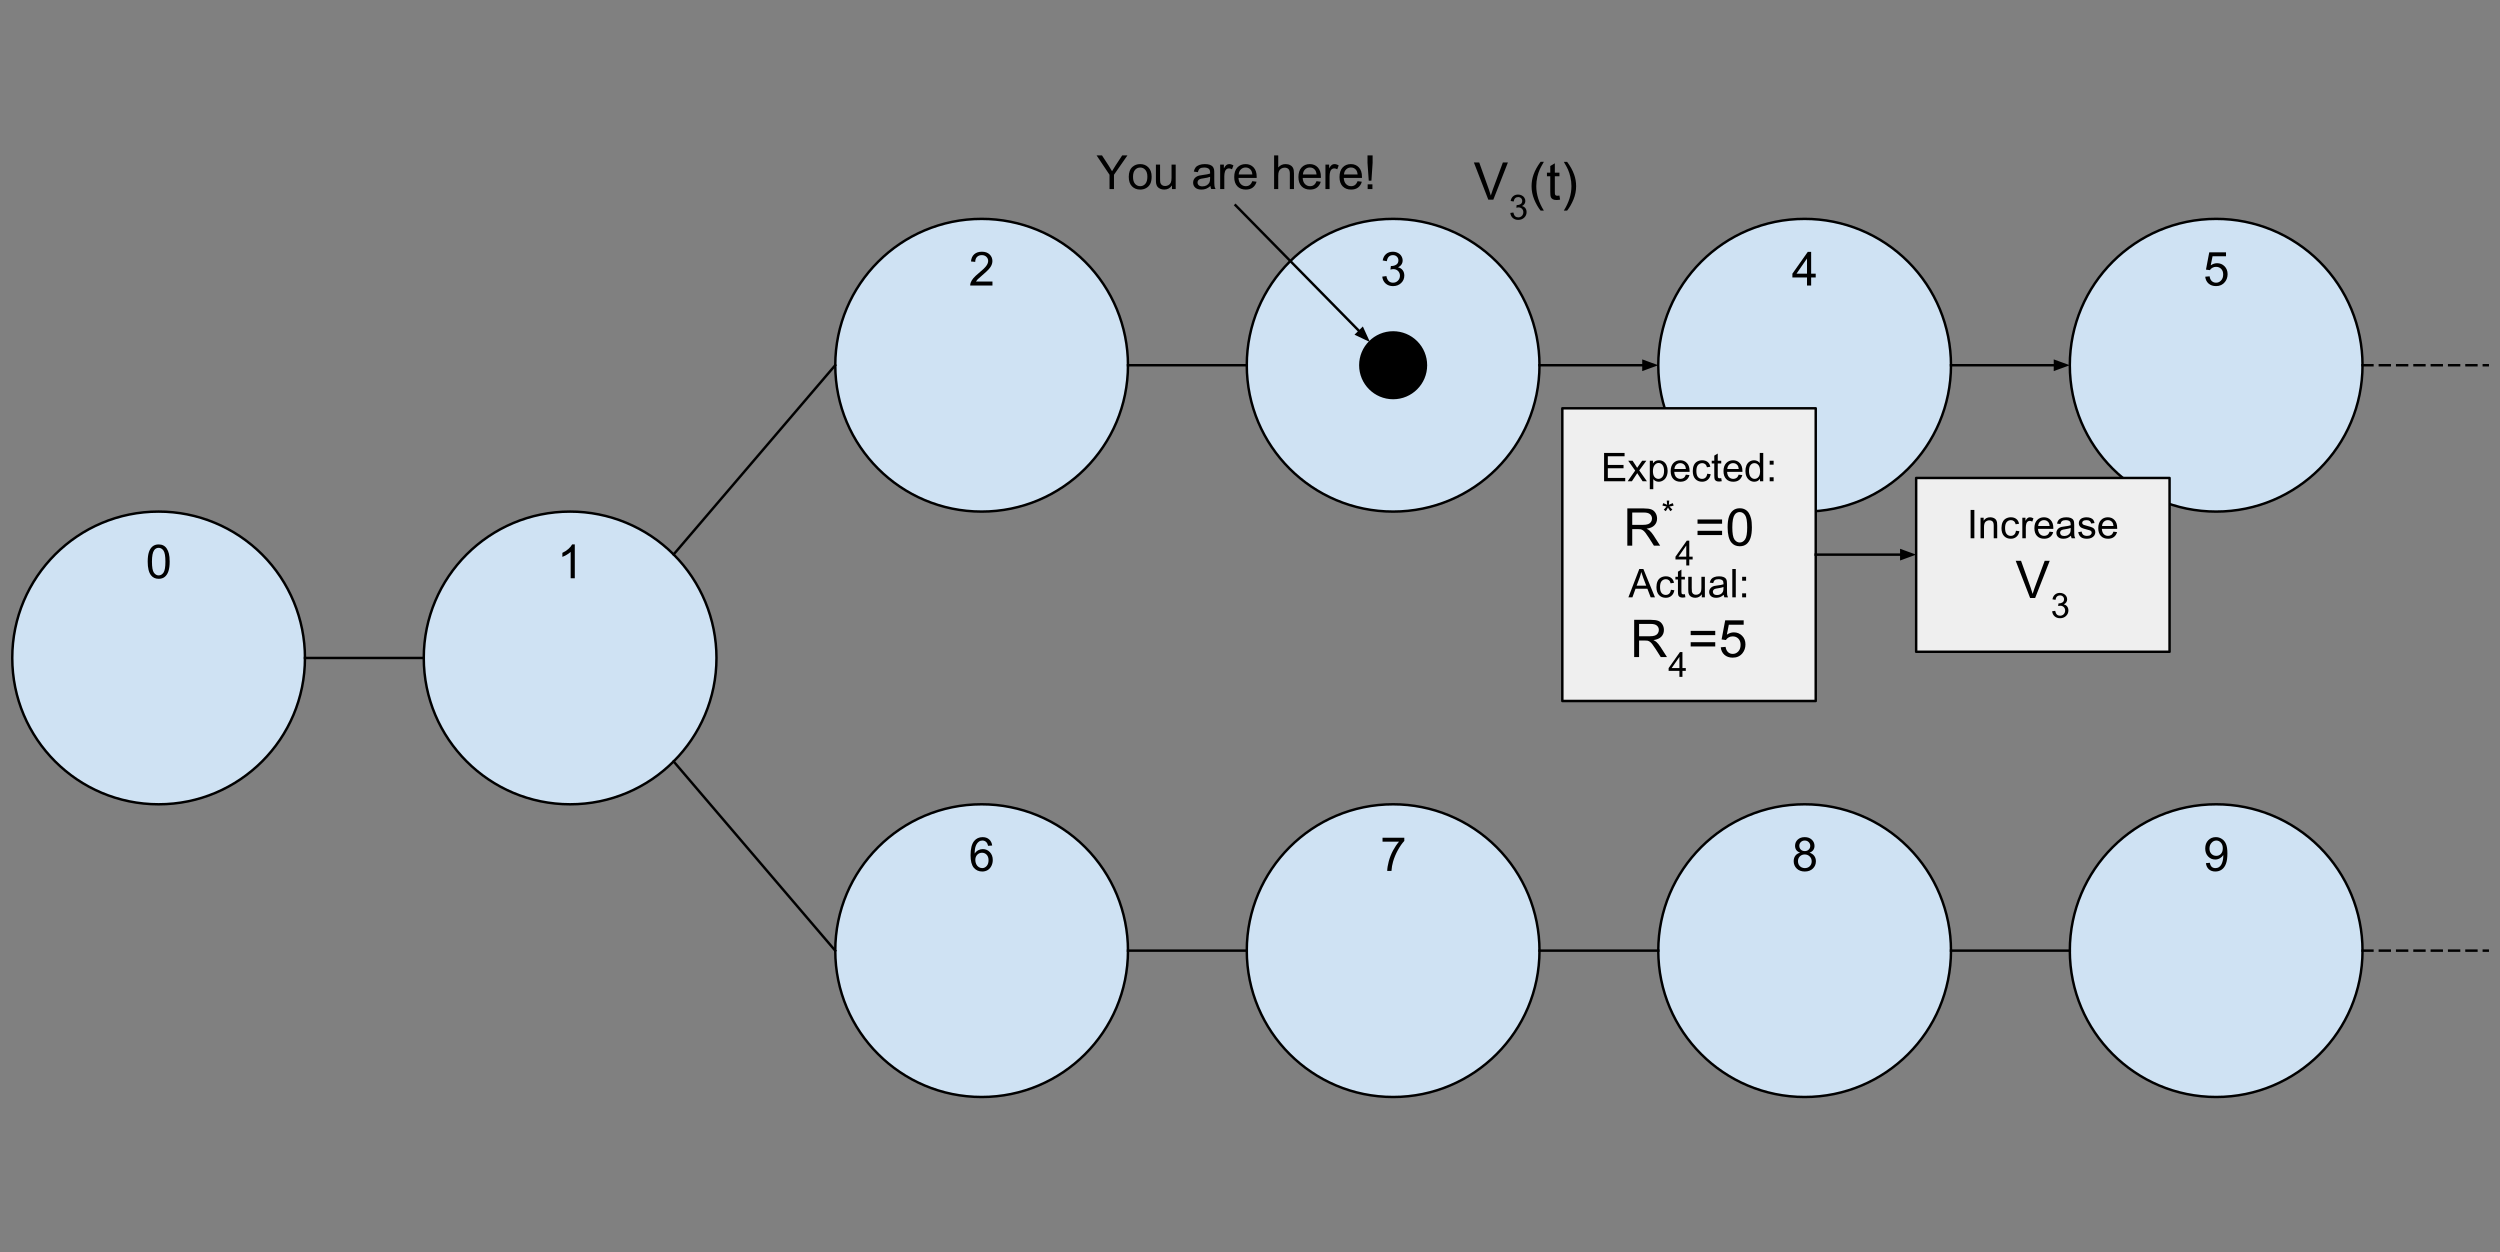 <?xml version="1.0" standalone="yes"?>

<svg version="1.1" viewBox="0.0 0.0 1009.861 505.811" fill="none" stroke="none" stroke-linecap="square" stroke-miterlimit="10" xmlns="http://www.w3.org/2000/svg" xmlns:xlink="http://www.w3.org/1999/xlink"><rect x="0.0" y="0.0" width="1009.861" height="505.811" fill="#808080" stroke="none"/><clipPath id="p.0"><path d="m0 0l1009.861 0l0 505.811l-1009.861 0l0 -505.811z" clip-rule="nonzero"></path></clipPath><g clip-path="url(#p.0)"><path fill="#000000" fill-opacity="0.0" d="m0 0l1009.861 0l0 505.811l-1009.861 0z" fill-rule="evenodd"></path><path fill="#cfe2f3" d="m4.951 265.772l0 0c0 -32.65 26.468 -59.118 59.118 -59.118l0 0c15.679 0 30.716 6.228 41.803 17.315c11.087 11.087 17.315 26.124 17.315 41.803l0 0c0 32.65 -26.468 59.118 -59.118 59.118l0 0c-32.65 0 -59.118 -26.468 -59.118 -59.118z" fill-rule="evenodd"></path><path stroke="#000000" stroke-width="1.0" stroke-linejoin="round" stroke-linecap="butt" d="m4.951 265.772l0 0c0 -32.65 26.468 -59.118 59.118 -59.118l0 0c15.679 0 30.716 6.228 41.803 17.315c11.087 11.087 17.315 26.124 17.315 41.803l0 0c0 32.65 -26.468 59.118 -59.118 59.118l0 0c-32.65 0 -59.118 -26.468 -59.118 -59.118z" fill-rule="evenodd"></path><path fill="#cfe2f3" d="m171.177 265.772l0 0c0 -32.65 26.468 -59.118 59.118 -59.118l0 0c15.679 0 30.716 6.228 41.803 17.315c11.087 11.087 17.315 26.124 17.315 41.803l0 0c0 32.65 -26.468 59.118 -59.118 59.118l0 0c-32.65 0 -59.118 -26.468 -59.118 -59.118z" fill-rule="evenodd"></path><path stroke="#000000" stroke-width="1.0" stroke-linejoin="round" stroke-linecap="butt" d="m171.177 265.772l0 0c0 -32.65 26.468 -59.118 59.118 -59.118l0 0c15.679 0 30.716 6.228 41.803 17.315c11.087 11.087 17.315 26.124 17.315 41.803l0 0c0 32.65 -26.468 59.118 -59.118 59.118l0 0c-32.65 0 -59.118 -26.468 -59.118 -59.118z" fill-rule="evenodd"></path><path fill="#cfe2f3" d="m337.403 147.535l0 0c0 -32.65 26.468 -59.118 59.118 -59.118l0 0c15.679 0 30.716 6.229 41.803 17.315c11.087 11.087 17.315 26.124 17.315 41.803l0 0c0 32.65 -26.468 59.118 -59.118 59.118l0 0c-32.65 0 -59.118 -26.468 -59.118 -59.118z" fill-rule="evenodd"></path><path stroke="#000000" stroke-width="1.0" stroke-linejoin="round" stroke-linecap="butt" d="m337.403 147.535l0 0c0 -32.65 26.468 -59.118 59.118 -59.118l0 0c15.679 0 30.716 6.229 41.803 17.315c11.087 11.087 17.315 26.124 17.315 41.803l0 0c0 32.65 -26.468 59.118 -59.118 59.118l0 0c-32.65 0 -59.118 -26.468 -59.118 -59.118z" fill-rule="evenodd"></path><path fill="#cfe2f3" d="m337.403 384.008l0 0c0 -32.65 26.468 -59.118 59.118 -59.118l0 0c15.679 0 30.716 6.228 41.803 17.315c11.087 11.087 17.315 26.124 17.315 41.803l0 0c0 32.65 -26.468 59.118 -59.118 59.118l0 0c-32.65 0 -59.118 -26.468 -59.118 -59.118z" fill-rule="evenodd"></path><path stroke="#000000" stroke-width="1.0" stroke-linejoin="round" stroke-linecap="butt" d="m337.403 384.008l0 0c0 -32.65 26.468 -59.118 59.118 -59.118l0 0c15.679 0 30.716 6.228 41.803 17.315c11.087 11.087 17.315 26.124 17.315 41.803l0 0c0 32.65 -26.468 59.118 -59.118 59.118l0 0c-32.65 0 -59.118 -26.468 -59.118 -59.118z" fill-rule="evenodd"></path><path fill="#cfe2f3" d="m503.629 147.535l0 0c0 -32.65 26.468 -59.118 59.118 -59.118l0 0c15.679 0 30.716 6.229 41.803 17.315c11.087 11.087 17.315 26.124 17.315 41.803l0 0c0 32.65 -26.468 59.118 -59.118 59.118l0 0c-32.65 0 -59.118 -26.468 -59.118 -59.118z" fill-rule="evenodd"></path><path stroke="#000000" stroke-width="1.0" stroke-linejoin="round" stroke-linecap="butt" d="m503.629 147.535l0 0c0 -32.65 26.468 -59.118 59.118 -59.118l0 0c15.679 0 30.716 6.229 41.803 17.315c11.087 11.087 17.315 26.124 17.315 41.803l0 0c0 32.65 -26.468 59.118 -59.118 59.118l0 0c-32.65 0 -59.118 -26.468 -59.118 -59.118z" fill-rule="evenodd"></path><path fill="#cfe2f3" d="m503.629 384.008l0 0c0 -32.65 26.468 -59.118 59.118 -59.118l0 0c15.679 0 30.716 6.228 41.803 17.315c11.087 11.087 17.315 26.124 17.315 41.803l0 0c0 32.65 -26.468 59.118 -59.118 59.118l0 0c-32.65 0 -59.118 -26.468 -59.118 -59.118z" fill-rule="evenodd"></path><path stroke="#000000" stroke-width="1.0" stroke-linejoin="round" stroke-linecap="butt" d="m503.629 384.008l0 0c0 -32.65 26.468 -59.118 59.118 -59.118l0 0c15.679 0 30.716 6.228 41.803 17.315c11.087 11.087 17.315 26.124 17.315 41.803l0 0c0 32.65 -26.468 59.118 -59.118 59.118l0 0c-32.65 0 -59.118 -26.468 -59.118 -59.118z" fill-rule="evenodd"></path><path fill="#cfe2f3" d="m669.854 147.535l0 0c0 -32.65 26.468 -59.118 59.118 -59.118l0 0c15.679 0 30.716 6.229 41.803 17.315c11.087 11.087 17.315 26.124 17.315 41.803l0 0c0 32.65 -26.468 59.118 -59.118 59.118l0 0c-32.65 0 -59.118 -26.468 -59.118 -59.118z" fill-rule="evenodd"></path><path stroke="#000000" stroke-width="1.0" stroke-linejoin="round" stroke-linecap="butt" d="m669.854 147.535l0 0c0 -32.65 26.468 -59.118 59.118 -59.118l0 0c15.679 0 30.716 6.229 41.803 17.315c11.087 11.087 17.315 26.124 17.315 41.803l0 0c0 32.65 -26.468 59.118 -59.118 59.118l0 0c-32.65 0 -59.118 -26.468 -59.118 -59.118z" fill-rule="evenodd"></path><path fill="#cfe2f3" d="m669.854 384.008l0 0c0 -32.65 26.468 -59.118 59.118 -59.118l0 0c15.679 0 30.716 6.228 41.803 17.315c11.087 11.087 17.315 26.124 17.315 41.803l0 0c0 32.65 -26.468 59.118 -59.118 59.118l0 0c-32.65 0 -59.118 -26.468 -59.118 -59.118z" fill-rule="evenodd"></path><path stroke="#000000" stroke-width="1.0" stroke-linejoin="round" stroke-linecap="butt" d="m669.854 384.008l0 0c0 -32.65 26.468 -59.118 59.118 -59.118l0 0c15.679 0 30.716 6.228 41.803 17.315c11.087 11.087 17.315 26.124 17.315 41.803l0 0c0 32.65 -26.468 59.118 -59.118 59.118l0 0c-32.65 0 -59.118 -26.468 -59.118 -59.118z" fill-rule="evenodd"></path><path fill="#000000" fill-opacity="0.0" d="m123.188 265.772l48.0 0" fill-rule="evenodd"></path><path stroke="#000000" stroke-width="1.0" stroke-linejoin="round" stroke-linecap="butt" d="m123.188 265.772l48.0 0" fill-rule="evenodd"></path><path fill="#000000" fill-opacity="0.0" d="m272.098 223.969l65.291 -76.441" fill-rule="evenodd"></path><path stroke="#000000" stroke-width="1.0" stroke-linejoin="round" stroke-linecap="butt" d="m272.098 223.969l65.291 -76.441" fill-rule="evenodd"></path><path fill="#000000" fill-opacity="0.0" d="m272.098 307.574l65.291 76.441" fill-rule="evenodd"></path><path stroke="#000000" stroke-width="1.0" stroke-linejoin="round" stroke-linecap="butt" d="m272.098 307.574l65.291 76.441" fill-rule="evenodd"></path><path fill="#000000" fill-opacity="0.0" d="m455.639 147.535l48.0 0" fill-rule="evenodd"></path><path stroke="#000000" stroke-width="1.0" stroke-linejoin="round" stroke-linecap="butt" d="m455.639 147.535l48.0 0" fill-rule="evenodd"></path><path fill="#000000" fill-opacity="0.0" d="m455.639 384.008l48.0 0" fill-rule="evenodd"></path><path stroke="#000000" stroke-width="1.0" stroke-linejoin="round" stroke-linecap="butt" d="m455.639 384.008l48.0 0" fill-rule="evenodd"></path><path fill="#000000" fill-opacity="0.0" d="m621.865 384.008l48.0 0" fill-rule="evenodd"></path><path stroke="#000000" stroke-width="1.0" stroke-linejoin="round" stroke-linecap="butt" d="m621.865 384.008l48.0 0" fill-rule="evenodd"></path><path fill="#cfe2f3" d="m836.091 147.535l0 0c0 -32.65 26.468 -59.118 59.118 -59.118l0 0c15.679 0 30.716 6.229 41.803 17.315c11.087 11.087 17.315 26.124 17.315 41.803l0 0c0 32.65 -26.468 59.118 -59.118 59.118l0 0c-32.65 0 -59.118 -26.468 -59.118 -59.118z" fill-rule="evenodd"></path><path stroke="#000000" stroke-width="1.0" stroke-linejoin="round" stroke-linecap="butt" d="m836.091 147.535l0 0c0 -32.65 26.468 -59.118 59.118 -59.118l0 0c15.679 0 30.716 6.229 41.803 17.315c11.087 11.087 17.315 26.124 17.315 41.803l0 0c0 32.65 -26.468 59.118 -59.118 59.118l0 0c-32.65 0 -59.118 -26.468 -59.118 -59.118z" fill-rule="evenodd"></path><path fill="#cfe2f3" d="m836.091 384.008l0 0c0 -32.65 26.468 -59.118 59.118 -59.118l0 0c15.679 0 30.716 6.228 41.803 17.315c11.087 11.087 17.315 26.124 17.315 41.803l0 0c0 32.65 -26.468 59.118 -59.118 59.118l0 0c-32.65 0 -59.118 -26.468 -59.118 -59.118z" fill-rule="evenodd"></path><path stroke="#000000" stroke-width="1.0" stroke-linejoin="round" stroke-linecap="butt" d="m836.091 384.008l0 0c0 -32.65 26.468 -59.118 59.118 -59.118l0 0c15.679 0 30.716 6.228 41.803 17.315c11.087 11.087 17.315 26.124 17.315 41.803l0 0c0 32.65 -26.468 59.118 -59.118 59.118l0 0c-32.65 0 -59.118 -26.468 -59.118 -59.118z" fill-rule="evenodd"></path><path fill="#000000" fill-opacity="0.0" d="m788.091 384.008l48.0 0" fill-rule="evenodd"></path><path stroke="#000000" stroke-width="1.0" stroke-linejoin="round" stroke-linecap="butt" d="m788.091 384.008l48.0 0" fill-rule="evenodd"></path><path fill="#000000" fill-opacity="0.0" d="m43.062 206.654l42.016 0l0 44.504l-42.016 0z" fill-rule="evenodd"></path><path fill="#000000" d="m59.663 226.87q0 -2.422 0.5 -3.891q0.5 -1.469 1.469 -2.266q0.984 -0.797 2.469 -0.797q1.094 0 1.922 0.438q0.828 0.438 1.359 1.281q0.547 0.828 0.844 2.016q0.312 1.188 0.312 3.219q0 2.391 -0.5 3.859q-0.484 1.469 -1.469 2.281q-0.969 0.797 -2.469 0.797q-1.969 0 -3.078 -1.406q-1.359 -1.703 -1.359 -5.531zm1.719 0q0 3.344 0.781 4.453q0.797 1.109 1.937 1.109q1.156 0 1.938 -1.109q0.781 -1.125 0.781 -4.453q0 -3.359 -0.781 -4.469q-0.781 -1.109 -1.953 -1.109q-1.156 0 -1.828 0.984q-0.875 1.234 -0.875 4.594z" fill-rule="nonzero"></path><path fill="#000000" fill-opacity="0.0" d="m209.287 206.654l42.016 0l0 44.504l-42.016 0z" fill-rule="evenodd"></path><path fill="#000000" d="m232.186 233.574l-1.672 0l0 -10.641q-0.594 0.578 -1.578 1.156q-0.984 0.562 -1.766 0.859l0 -1.625q1.406 -0.656 2.453 -1.594q1.047 -0.938 1.484 -1.812l1.078 0l0 13.656z" fill-rule="nonzero"></path><path fill="#000000" fill-opacity="0.0" d="m375.513 88.417l42.016 0l0 44.504l-42.016 0z" fill-rule="evenodd"></path><path fill="#000000" d="m400.896 113.728l0 1.609l-8.984 0q-0.016 -0.609 0.188 -1.156q0.344 -0.922 1.094 -1.812q0.766 -0.891 2.188 -2.062q2.219 -1.812 3.0 -2.875q0.781 -1.062 0.781 -2.016q0 -0.984 -0.719 -1.672q-0.703 -0.688 -1.844 -0.688q-1.203 0 -1.938 0.734q-0.719 0.719 -0.719 2.0l-1.719 -0.172q0.172 -1.922 1.328 -2.922q1.156 -1.016 3.094 -1.016q1.953 0 3.094 1.094q1.141 1.078 1.141 2.688q0 0.812 -0.344 1.609q-0.328 0.781 -1.109 1.656q-0.766 0.859 -2.562 2.391q-1.5 1.266 -1.938 1.719q-0.422 0.438 -0.703 0.891l6.672 0z" fill-rule="nonzero"></path><path fill="#000000" fill-opacity="0.0" d="m541.739 88.417l42.016 0l0 44.504l-42.016 0z" fill-rule="evenodd"></path><path fill="#000000" d="m558.356 111.744l1.672 -0.219q0.281 1.422 0.969 2.047q0.703 0.625 1.688 0.625q1.188 0 2.0 -0.812q0.812 -0.828 0.812 -2.031q0 -1.141 -0.766 -1.891q-0.75 -0.75 -1.906 -0.75q-0.469 0 -1.172 0.188l0.188 -1.469q0.156 0.016 0.266 0.016q1.062 0 1.906 -0.547q0.859 -0.562 0.859 -1.719q0 -0.922 -0.625 -1.516q-0.609 -0.609 -1.594 -0.609q-0.969 0 -1.625 0.609q-0.641 0.609 -0.828 1.844l-1.672 -0.297q0.297 -1.688 1.375 -2.609q1.094 -0.922 2.719 -0.922q1.109 0 2.047 0.484q0.938 0.469 1.422 1.297q0.5 0.828 0.5 1.75q0 0.891 -0.469 1.609q-0.469 0.719 -1.406 1.156q1.219 0.266 1.875 1.156q0.672 0.875 0.672 2.188q0 1.781 -1.297 3.016q-1.297 1.234 -3.281 1.234q-1.797 0 -2.984 -1.062q-1.172 -1.062 -1.344 -2.766z" fill-rule="nonzero"></path><path fill="#000000" fill-opacity="0.0" d="m707.97 88.417l42.016 0l0 44.504l-42.016 0z" fill-rule="evenodd"></path><path fill="#000000" d="m729.931 115.337l0 -3.25l-5.906 0l0 -1.531l6.219 -8.812l1.359 0l0 8.812l1.844 0l0 1.531l-1.844 0l0 3.25l-1.672 0zm0 -4.781l0 -6.141l-4.25 6.141l4.25 0z" fill-rule="nonzero"></path><path fill="#000000" fill-opacity="0.0" d="m874.19 88.417l42.016 0l0 44.504l-42.016 0z" fill-rule="evenodd"></path><path fill="#000000" d="m890.792 111.775l1.766 -0.156q0.188 1.281 0.891 1.938q0.719 0.641 1.719 0.641q1.203 0 2.031 -0.906q0.844 -0.906 0.844 -2.422q0 -1.422 -0.812 -2.25q-0.797 -0.828 -2.094 -0.828q-0.797 0 -1.453 0.375q-0.641 0.359 -1.016 0.953l-1.578 -0.203l1.328 -7.0l6.766 0l0 1.609l-5.438 0l-0.734 3.641q1.234 -0.844 2.578 -0.844q1.781 0 3.0 1.234q1.234 1.234 1.234 3.172q0 1.844 -1.078 3.188q-1.312 1.656 -3.578 1.656q-1.859 0 -3.031 -1.031q-1.172 -1.047 -1.344 -2.766z" fill-rule="nonzero"></path><path fill="#000000" fill-opacity="0.0" d="m375.513 324.89l42.016 0l0 44.504l-42.016 0z" fill-rule="evenodd"></path><path fill="#000000" d="m400.786 341.544l-1.656 0.125q-0.219 -0.984 -0.641 -1.422q-0.672 -0.719 -1.656 -0.719q-0.812 0 -1.406 0.438q-0.797 0.578 -1.25 1.688q-0.453 1.094 -0.469 3.141q0.609 -0.922 1.469 -1.359q0.875 -0.453 1.828 -0.453q1.672 0 2.844 1.234q1.172 1.234 1.172 3.172q0 1.281 -0.547 2.391q-0.547 1.094 -1.516 1.688q-0.969 0.578 -2.188 0.578q-2.094 0 -3.406 -1.531q-1.312 -1.547 -1.312 -5.062q0 -3.953 1.453 -5.734q1.266 -1.562 3.422 -1.562q1.609 0 2.625 0.906q1.031 0.891 1.234 2.484zm-6.812 5.859q0 0.859 0.359 1.656q0.375 0.781 1.031 1.203q0.656 0.406 1.375 0.406q1.062 0 1.812 -0.844q0.766 -0.859 0.766 -2.328q0 -1.406 -0.75 -2.219q-0.75 -0.812 -1.891 -0.812q-1.125 0 -1.922 0.812q-0.781 0.812 -0.781 2.125z" fill-rule="nonzero"></path><path fill="#000000" fill-opacity="0.0" d="m541.739 324.89l42.016 0l0 44.504l-42.016 0z" fill-rule="evenodd"></path><path fill="#000000" d="m558.465 339.997l0 -1.609l8.797 0l0 1.297q-1.297 1.375 -2.578 3.672q-1.266 2.297 -1.969 4.719q-0.5 1.703 -0.641 3.734l-1.719 0q0.031 -1.609 0.625 -3.875q0.609 -2.281 1.734 -4.391q1.141 -2.109 2.406 -3.547l-6.656 0z" fill-rule="nonzero"></path><path fill="#000000" fill-opacity="0.0" d="m707.97 324.89l42.016 0l0 44.504l-42.016 0z" fill-rule="evenodd"></path><path fill="#000000" d="m727.149 344.435q-1.047 -0.375 -1.547 -1.078q-0.5 -0.719 -0.5 -1.703q0 -1.484 1.062 -2.484q1.078 -1.016 2.844 -1.016q1.781 0 2.859 1.031q1.094 1.031 1.094 2.516q0 0.953 -0.5 1.656q-0.484 0.703 -1.5 1.078q1.25 0.406 1.906 1.312q0.656 0.906 0.656 2.172q0 1.75 -1.234 2.938q-1.234 1.188 -3.25 1.188q-2.016 0 -3.25 -1.188q-1.234 -1.203 -1.234 -2.984q0 -1.328 0.672 -2.219q0.672 -0.891 1.922 -1.219zm-0.328 -2.828q0 0.969 0.609 1.578q0.625 0.609 1.625 0.609q0.953 0 1.562 -0.609q0.625 -0.609 0.625 -1.484q0 -0.922 -0.641 -1.547q-0.625 -0.625 -1.578 -0.625q-0.953 0 -1.578 0.609q-0.625 0.609 -0.625 1.469zm-0.547 6.281q0 0.719 0.328 1.391q0.344 0.656 1.016 1.031q0.672 0.359 1.438 0.359q1.203 0 1.984 -0.766q0.781 -0.781 0.781 -1.969q0 -1.203 -0.812 -1.984q-0.797 -0.797 -2.0 -0.797q-1.188 0 -1.969 0.781q-0.766 0.781 -0.766 1.953z" fill-rule="nonzero"></path><path fill="#000000" fill-opacity="0.0" d="m874.19 324.89l42.016 0l0 44.504l-42.016 0z" fill-rule="evenodd"></path><path fill="#000000" d="m891.057 348.669l1.594 -0.156q0.203 1.141 0.781 1.656q0.578 0.5 1.484 0.5q0.766 0 1.344 -0.344q0.578 -0.359 0.953 -0.953q0.375 -0.594 0.625 -1.594q0.25 -1.0 0.25 -2.031q0 -0.109 -0.016 -0.344q-0.5 0.797 -1.375 1.297q-0.859 0.5 -1.875 0.5q-1.688 0 -2.859 -1.219q-1.172 -1.234 -1.172 -3.234q0 -2.078 1.219 -3.328q1.234 -1.266 3.062 -1.266q1.328 0 2.422 0.719q1.109 0.703 1.672 2.031q0.578 1.328 0.578 3.828q0 2.609 -0.578 4.156q-0.562 1.547 -1.688 2.359q-1.109 0.797 -2.609 0.797q-1.594 0 -2.609 -0.891q-1.0 -0.891 -1.203 -2.484zm6.828 -6.0q0 -1.438 -0.766 -2.281q-0.766 -0.859 -1.844 -0.859q-1.109 0 -1.938 0.922q-0.828 0.906 -0.828 2.344q0 1.312 0.781 2.125q0.797 0.797 1.938 0.797q1.172 0 1.906 -0.797q0.75 -0.812 0.75 -2.25z" fill-rule="nonzero"></path><path fill="#efefef" d="m631.091 164.927l102.362 0l0 118.236l-102.362 0z" fill-rule="evenodd"></path><path stroke="#000000" stroke-width="1.0" stroke-linejoin="round" stroke-linecap="butt" d="m631.091 164.927l102.362 0l0 118.236l-102.362 0z" fill-rule="evenodd"></path><path fill="#000000" d="m647.959 194.407l0 -11.453l8.281 0l0 1.344l-6.766 0l0 3.516l6.344 0l0 1.344l-6.344 0l0 3.891l7.031 0l0 1.359l-8.547 0zm9.531 0l3.031 -4.312l-2.812 -3.984l1.766 0l1.266 1.938q0.359 0.562 0.578 0.938q0.344 -0.516 0.641 -0.922l1.391 -1.953l1.688 0l-2.875 3.906l3.094 4.391l-1.734 0l-1.703 -2.578l-0.453 -0.703l-2.172 3.281l-1.703 0zm8.938 3.188l0 -11.484l1.281 0l0 1.078q0.453 -0.641 1.016 -0.953q0.578 -0.312 1.391 -0.312q1.062 0 1.875 0.547q0.812 0.547 1.219 1.547q0.422 0.984 0.422 2.172q0 1.281 -0.469 2.297q-0.453 1.016 -1.328 1.562q-0.859 0.547 -1.828 0.547q-0.703 0 -1.266 -0.297q-0.547 -0.297 -0.906 -0.75l0 4.047l-1.406 0zm1.266 -7.297q0 1.609 0.641 2.375q0.656 0.766 1.578 0.766q0.938 0 1.609 -0.797q0.672 -0.797 0.672 -2.453q0 -1.594 -0.656 -2.375q-0.656 -0.797 -1.562 -0.797q-0.891 0 -1.594 0.844q-0.688 0.844 -0.688 2.438zm13.305 1.438l1.453 0.172q-0.344 1.281 -1.281 1.984q-0.922 0.703 -2.359 0.703q-1.828 0 -2.891 -1.125q-1.062 -1.125 -1.062 -3.141q0 -2.094 1.078 -3.25q1.078 -1.156 2.797 -1.156q1.656 0 2.703 1.141q1.062 1.125 1.062 3.172q0 0.125 0 0.375l-6.188 0q0.078 1.375 0.766 2.109q0.703 0.719 1.734 0.719q0.781 0 1.328 -0.406q0.547 -0.406 0.859 -1.297zm-4.609 -2.281l4.625 0q-0.094 -1.047 -0.531 -1.562q-0.672 -0.812 -1.734 -0.812q-0.969 0 -1.641 0.656q-0.656 0.641 -0.719 1.719zm13.242 1.906l1.391 0.188q-0.234 1.422 -1.172 2.234q-0.922 0.812 -2.281 0.812q-1.703 0 -2.75 -1.109q-1.031 -1.125 -1.031 -3.203q0 -1.344 0.438 -2.344q0.453 -1.016 1.359 -1.516q0.922 -0.5 1.984 -0.5q1.359 0 2.219 0.688q0.859 0.672 1.094 1.938l-1.359 0.203q-0.203 -0.828 -0.703 -1.25q-0.484 -0.422 -1.188 -0.422q-1.062 0 -1.734 0.766q-0.656 0.75 -0.656 2.406q0 1.672 0.641 2.438q0.641 0.75 1.672 0.75q0.828 0 1.375 -0.5q0.562 -0.516 0.703 -1.578zm5.656 1.781l0.203 1.25q-0.594 0.125 -1.062 0.125q-0.766 0 -1.188 -0.234q-0.422 -0.25 -0.594 -0.641q-0.172 -0.406 -0.172 -1.672l0 -4.766l-1.031 0l0 -1.094l1.031 0l0 -2.062l1.406 -0.844l0 2.906l1.406 0l0 1.094l-1.406 0l0 4.844q0 0.609 0.062 0.781q0.078 0.172 0.25 0.281q0.172 0.094 0.484 0.094q0.234 0 0.609 -0.062zm7.055 -1.406l1.453 0.172q-0.344 1.281 -1.281 1.984q-0.922 0.703 -2.359 0.703q-1.828 0 -2.891 -1.125q-1.062 -1.125 -1.062 -3.141q0 -2.094 1.078 -3.25q1.078 -1.156 2.797 -1.156q1.656 0 2.703 1.141q1.062 1.125 1.062 3.172q0 0.125 0 0.375l-6.188 0q0.078 1.375 0.766 2.109q0.703 0.719 1.734 0.719q0.781 0 1.328 -0.406q0.547 -0.406 0.859 -1.297zm-4.609 -2.281l4.625 0q-0.094 -1.047 -0.531 -1.562q-0.672 -0.812 -1.734 -0.812q-0.969 0 -1.641 0.656q-0.656 0.641 -0.719 1.719zm13.211 4.953l0 -1.047q-0.781 1.234 -2.312 1.234q-1.0 0 -1.828 -0.547q-0.828 -0.547 -1.297 -1.531q-0.453 -0.984 -0.453 -2.25q0 -1.25 0.406 -2.25q0.422 -1.016 1.25 -1.547q0.828 -0.547 1.859 -0.547q0.75 0 1.328 0.312q0.594 0.312 0.953 0.828l0 -4.109l1.406 0l0 11.453l-1.312 0zm-4.438 -4.141q0 1.594 0.672 2.391q0.672 0.781 1.578 0.781q0.922 0 1.562 -0.75q0.656 -0.766 0.656 -2.312q0 -1.703 -0.656 -2.5q-0.656 -0.797 -1.625 -0.797q-0.938 0 -1.562 0.766q-0.625 0.766 -0.625 2.422zm8.352 -2.562l0 -1.594l1.594 0l0 1.594l-1.594 0zm0 6.703l0 -1.609l1.594 0l0 1.609l-1.594 0z" fill-rule="nonzero"></path><path fill="#000000" d="m657.348 220.407l0 -15.031l6.656 0q2.016 0 3.062 0.406q1.047 0.406 1.672 1.438q0.625 1.016 0.625 2.25q0 1.609 -1.047 2.703q-1.031 1.094 -3.188 1.391q0.781 0.391 1.203 0.75q0.859 0.797 1.641 2.0l2.625 4.094l-2.516 0l-1.984 -3.125q-0.875 -1.359 -1.438 -2.078q-0.562 -0.719 -1.016 -1.0q-0.438 -0.281 -0.891 -0.406q-0.344 -0.062 -1.109 -0.062l-2.312 0l0 6.672l-1.984 0zm1.984 -8.391l4.281 0q1.359 0 2.125 -0.281q0.766 -0.297 1.172 -0.906q0.406 -0.625 0.406 -1.359q0 -1.062 -0.781 -1.75q-0.781 -0.688 -2.453 -0.688l-4.75 0l0 4.984z" fill-rule="nonzero"></path><path fill="#000000" d="m671.531 204.219l0.312 -0.969q1.094 0.391 1.578 0.672q-0.125 -1.25 -0.141 -1.703l1.0 0q-0.016 0.672 -0.156 1.688q0.703 -0.359 1.609 -0.656l0.312 0.969q-0.859 0.297 -1.703 0.391q0.422 0.359 1.188 1.281l-0.828 0.594q-0.391 -0.547 -0.938 -1.469q-0.5 0.953 -0.891 1.469l-0.797 -0.594q0.781 -0.969 1.125 -1.281q-0.875 -0.172 -1.672 -0.391z" fill-rule="nonzero"></path><path fill="#000000" d="m681.158 228.407l0 -2.406l-4.359 0l0 -1.125l4.578 -6.484l1.0 0l0 6.484l1.359 0l0 1.125l-1.359 0l0 2.406l-1.219 0zm0 -3.531l0 -4.516l-3.141 4.516l3.141 0z" fill-rule="nonzero"></path><path fill="#000000" d="m695.629 211.563l-9.922 0l0 -1.719l9.922 0l0 1.719zm0 4.562l-9.922 0l0 -1.719l9.922 0l0 1.719zm2.237 -3.125q0 -2.672 0.547 -4.297q0.547 -1.625 1.625 -2.5q1.078 -0.891 2.719 -0.891q1.219 0 2.125 0.484q0.922 0.484 1.516 1.406q0.594 0.922 0.922 2.234q0.344 1.312 0.344 3.562q0 2.641 -0.547 4.266q-0.531 1.625 -1.625 2.516q-1.078 0.875 -2.734 0.875q-2.172 0 -3.406 -1.547q-1.484 -1.875 -1.484 -6.109zm1.891 0q0 3.688 0.859 4.922q0.875 1.219 2.141 1.219q1.281 0 2.141 -1.219q0.875 -1.234 0.875 -4.922q0 -3.719 -0.875 -4.938q-0.859 -1.219 -2.156 -1.219q-1.266 0 -2.031 1.078q-0.953 1.375 -0.953 5.078z" fill-rule="nonzero"></path><path fill="#000000" d="m657.783 241.287l4.406 -11.453l1.641 0l4.688 11.453l-1.734 0l-1.328 -3.469l-4.797 0l-1.25 3.469l-1.625 0zm3.312 -4.703l3.891 0l-1.203 -3.172q-0.547 -1.453 -0.812 -2.375q-0.219 1.094 -0.609 2.188l-1.266 3.359zm13.859 1.656l1.391 0.188q-0.234 1.422 -1.172 2.234q-0.922 0.812 -2.281 0.812q-1.703 0 -2.75 -1.109q-1.031 -1.125 -1.031 -3.203q0 -1.344 0.438 -2.344q0.453 -1.016 1.359 -1.516q0.922 -0.5 1.984 -0.5q1.359 0 2.219 0.688q0.859 0.672 1.094 1.938l-1.359 0.203q-0.203 -0.828 -0.703 -1.25q-0.484 -0.422 -1.188 -0.422q-1.062 0 -1.734 0.766q-0.656 0.75 -0.656 2.406q0 1.672 0.641 2.438q0.641 0.75 1.672 0.75q0.828 0 1.375 -0.5q0.562 -0.516 0.703 -1.578zm5.656 1.781l0.203 1.25q-0.594 0.125 -1.062 0.125q-0.766 0 -1.188 -0.234q-0.422 -0.25 -0.594 -0.641q-0.172 -0.406 -0.172 -1.672l0 -4.766l-1.031 0l0 -1.094l1.031 0l0 -2.062l1.406 -0.844l0 2.906l1.406 0l0 1.094l-1.406 0l0 4.844q0 0.609 0.062 0.781q0.078 0.172 0.25 0.281q0.172 0.094 0.484 0.094q0.234 0 0.609 -0.062zm6.82 1.266l0 -1.219q-0.969 1.406 -2.641 1.406q-0.734 0 -1.375 -0.281q-0.625 -0.281 -0.938 -0.703q-0.312 -0.438 -0.438 -1.047q-0.078 -0.422 -0.078 -1.312l0 -5.141l1.406 0l0 4.594q0 1.109 0.078 1.484q0.141 0.562 0.562 0.875q0.438 0.312 1.062 0.312q0.641 0 1.188 -0.312q0.562 -0.328 0.781 -0.891q0.234 -0.562 0.234 -1.625l0 -4.438l1.406 0l0 8.297l-1.25 0zm8.867 -1.031q-0.781 0.672 -1.5 0.953q-0.719 0.266 -1.547 0.266q-1.375 0 -2.109 -0.672q-0.734 -0.672 -0.734 -1.703q0 -0.609 0.281 -1.109q0.281 -0.516 0.719 -0.812q0.453 -0.312 1.016 -0.469q0.422 -0.109 1.25 -0.203q1.703 -0.203 2.516 -0.484q0 -0.297 0 -0.375q0 -0.859 -0.391 -1.203q-0.547 -0.484 -1.609 -0.484q-0.984 0 -1.469 0.359q-0.469 0.344 -0.688 1.219l-1.375 -0.188q0.188 -0.875 0.609 -1.422q0.438 -0.547 1.25 -0.828q0.812 -0.297 1.875 -0.297q1.062 0 1.719 0.25q0.672 0.25 0.984 0.625q0.312 0.375 0.438 0.953q0.078 0.359 0.078 1.297l0 1.875q0 1.969 0.078 2.484q0.094 0.516 0.359 1.0l-1.469 0q-0.219 -0.438 -0.281 -1.031zm-0.109 -3.141q-0.766 0.312 -2.297 0.531q-0.875 0.125 -1.234 0.281q-0.359 0.156 -0.562 0.469q-0.188 0.297 -0.188 0.656q0 0.562 0.422 0.938q0.438 0.375 1.25 0.375q0.812 0 1.438 -0.344q0.641 -0.359 0.938 -0.984q0.234 -0.469 0.234 -1.406l0 -0.516zm3.57 4.172l0 -11.453l1.406 0l0 11.453l-1.406 0zm3.977 -6.703l0 -1.594l1.594 0l0 1.594l-1.594 0zm0 6.703l0 -1.609l1.594 0l0 1.609l-1.594 0z" fill-rule="nonzero"></path><path fill="#000000" d="m660.114 265.406l0 -15.031l6.656 0q2.016 0 3.062 0.406q1.047 0.406 1.672 1.438q0.625 1.016 0.625 2.25q0 1.609 -1.047 2.703q-1.031 1.094 -3.188 1.391q0.781 0.391 1.203 0.75q0.859 0.797 1.641 2.0l2.625 4.094l-2.516 0l-1.984 -3.125q-0.875 -1.359 -1.438 -2.078q-0.562 -0.719 -1.016 -1.0q-0.438 -0.281 -0.891 -0.406q-0.344 -0.062 -1.109 -0.062l-2.312 0l0 6.672l-1.984 0zm1.984 -8.391l4.281 0q1.359 0 2.125 -0.281q0.766 -0.297 1.172 -0.906q0.406 -0.625 0.406 -1.359q0 -1.062 -0.781 -1.75q-0.781 -0.688 -2.453 -0.688l-4.75 0l0 4.984z" fill-rule="nonzero"></path><path fill="#000000" d="m678.392 273.406l0 -2.406l-4.359 0l0 -1.125l4.578 -6.484l1.0 0l0 6.484l1.359 0l0 1.125l-1.359 0l0 2.406l-1.219 0zm0 -3.531l0 -4.516l-3.141 4.516l3.141 0z" fill-rule="nonzero"></path><path fill="#000000" d="m692.862 256.563l-9.922 0l0 -1.719l9.922 0l0 1.719zm0 4.562l-9.922 0l0 -1.719l9.922 0l0 1.719zm2.237 0.344l1.938 -0.172q0.219 1.422 1.0 2.141q0.781 0.703 1.891 0.703q1.328 0 2.25 -1.0q0.922 -1.0 0.922 -2.672q0 -1.578 -0.891 -2.484q-0.875 -0.922 -2.312 -0.922q-0.891 0 -1.609 0.406q-0.719 0.406 -1.125 1.062l-1.734 -0.234l1.453 -7.719l7.469 0l0 1.766l-6.0 0l-0.797 4.031q1.344 -0.937 2.828 -0.937q1.969 0 3.328 1.375q1.359 1.359 1.359 3.5q0 2.031 -1.188 3.531q-1.453 1.812 -3.953 1.812q-2.047 0 -3.344 -1.141q-1.297 -1.156 -1.484 -3.047z" fill-rule="nonzero"></path><path fill="#000000" d="m549.508 147.535l0 0c0 -7.315 5.93 -13.244 13.244 -13.244l0 0c3.513 0 6.881 1.395 9.365 3.879c2.484 2.484 3.879 5.852 3.879 9.365l0 0c0 7.315 -5.93 13.244 -13.244 13.244l0 0c-7.315 0 -13.244 -5.93 -13.244 -13.244z" fill-rule="evenodd"></path><path stroke="#000000" stroke-width="1.0" stroke-linejoin="round" stroke-linecap="butt" d="m549.508 147.535l0 0c0 -7.315 5.93 -13.244 13.244 -13.244l0 0c3.513 0 6.881 1.395 9.365 3.879c2.484 2.484 3.879 5.852 3.879 9.365l0 0c0 7.315 -5.93 13.244 -13.244 13.244l0 0c-7.315 0 -13.244 -5.93 -13.244 -13.244z" fill-rule="evenodd"></path><path fill="#000000" fill-opacity="0.0" d="m499.088 82.926l54.299 55.244" fill-rule="evenodd"></path><path stroke="#000000" stroke-width="1.0" stroke-linejoin="round" stroke-linecap="butt" d="m499.088 82.926l50.093 50.965" fill-rule="evenodd"></path><path fill="#000000" stroke="#000000" stroke-width="1.0" stroke-linecap="butt" d="m548.003 135.049l4.359 2.079l-2.003 -4.394z" fill-rule="evenodd"></path><path fill="#000000" fill-opacity="0.0" d="m433.888 49.441l168.315 0l0 30.835l-168.315 0z" fill-rule="evenodd"></path><path fill="#000000" d="m448.185 76.361l0 -5.766l-5.234 -7.828l2.188 0l2.672 4.094q0.75 1.156 1.391 2.297q0.609 -1.062 1.484 -2.406l2.625 -3.984l2.109 0l-5.438 7.828l0 5.766l-1.797 0zm7.772 -4.922q0 -2.734 1.531 -4.062q1.266 -1.094 3.094 -1.094q2.031 0 3.312 1.344q1.297 1.328 1.297 3.672q0 1.906 -0.578 3.0q-0.562 1.078 -1.656 1.688q-1.078 0.594 -2.375 0.594q-2.062 0 -3.344 -1.328q-1.281 -1.328 -1.281 -3.812zm1.719 0q0 1.891 0.828 2.828q0.828 0.938 2.078 0.938q1.25 0 2.062 -0.938q0.828 -0.953 0.828 -2.891q0 -1.828 -0.828 -2.766q-0.828 -0.938 -2.062 -0.938q-1.25 0 -2.078 0.938q-0.828 0.938 -0.828 2.828zm15.735 4.922l0 -1.453q-1.141 1.672 -3.125 1.672q-0.859 0 -1.625 -0.328q-0.75 -0.344 -1.125 -0.844q-0.359 -0.5 -0.516 -1.234q-0.094 -0.5 -0.094 -1.562l0 -6.109l1.672 0l0 5.469q0 1.312 0.094 1.766q0.156 0.656 0.672 1.031q0.516 0.375 1.266 0.375q0.75 0 1.406 -0.375q0.656 -0.391 0.922 -1.047q0.281 -0.672 0.281 -1.938l0 -5.281l1.672 0l0 9.859l-1.5 0zm15.543 -1.219q-0.938 0.797 -1.797 1.125q-0.859 0.312 -1.844 0.312q-1.609 0 -2.484 -0.781q-0.875 -0.797 -0.875 -2.031q0 -0.734 0.328 -1.328q0.328 -0.594 0.859 -0.953q0.531 -0.359 1.203 -0.547q0.5 -0.141 1.484 -0.25q2.031 -0.25 2.984 -0.578q0 -0.344 0 -0.438q0 -1.016 -0.469 -1.438q-0.641 -0.562 -1.906 -0.562q-1.172 0 -1.734 0.406q-0.562 0.406 -0.828 1.469l-1.641 -0.234q0.234 -1.047 0.734 -1.688q0.516 -0.641 1.469 -0.984q0.969 -0.359 2.25 -0.359q1.266 0 2.047 0.297q0.781 0.297 1.156 0.75q0.375 0.453 0.516 1.141q0.094 0.422 0.094 1.531l0 2.234q0 2.328 0.094 2.953q0.109 0.609 0.438 1.172l-1.75 0q-0.266 -0.516 -0.328 -1.219zm-0.141 -3.719q-0.906 0.359 -2.734 0.625q-1.031 0.141 -1.453 0.328q-0.422 0.188 -0.656 0.547q-0.234 0.359 -0.234 0.797q0 0.672 0.5 1.125q0.516 0.438 1.484 0.438q0.969 0 1.719 -0.422q0.75 -0.438 1.109 -1.156q0.266 -0.578 0.266 -1.672l0 -0.609zm4.063 4.938l0 -9.859l1.5 0l0 1.5q0.578 -1.047 1.062 -1.375q0.484 -0.344 1.078 -0.344q0.844 0 1.719 0.547l-0.578 1.547q-0.609 -0.359 -1.234 -0.359q-0.547 0 -0.984 0.328q-0.422 0.328 -0.609 0.906q-0.281 0.891 -0.281 1.953l0 5.156l-1.672 0zm12.978 -3.172l1.719 0.219q-0.406 1.5 -1.516 2.344q-1.094 0.828 -2.812 0.828q-2.156 0 -3.422 -1.328q-1.266 -1.328 -1.266 -3.734q0 -2.484 1.266 -3.859q1.281 -1.375 3.328 -1.375q1.984 0 3.234 1.344q1.25 1.344 1.25 3.797q0 0.141 -0.016 0.438l-7.344 0q0.094 1.625 0.922 2.484q0.828 0.859 2.062 0.859q0.906 0 1.547 -0.469q0.656 -0.484 1.047 -1.547zm-5.484 -2.703l5.5 0q-0.109 -1.234 -0.625 -1.859q-0.797 -0.969 -2.078 -0.969q-1.141 0 -1.938 0.781q-0.781 0.766 -0.859 2.047zm14.293 5.875l0 -13.594l1.672 0l0 4.875q1.172 -1.359 2.953 -1.359q1.094 0 1.891 0.438q0.812 0.422 1.156 1.188q0.359 0.766 0.359 2.203l0 6.25l-1.672 0l0 -6.25q0 -1.25 -0.547 -1.812q-0.547 -0.578 -1.531 -0.578q-0.75 0 -1.406 0.391q-0.641 0.375 -0.922 1.047q-0.281 0.656 -0.281 1.812l0 5.391l-1.672 0zm17.126 -3.172l1.719 0.219q-0.406 1.5 -1.516 2.344q-1.094 0.828 -2.812 0.828q-2.156 0 -3.422 -1.328q-1.266 -1.328 -1.266 -3.734q0 -2.484 1.266 -3.859q1.281 -1.375 3.328 -1.375q1.984 0 3.234 1.344q1.25 1.344 1.25 3.797q0 0.141 -0.016 0.438l-7.344 0q0.094 1.625 0.922 2.484q0.828 0.859 2.062 0.859q0.906 0 1.547 -0.469q0.656 -0.484 1.047 -1.547zm-5.484 -2.703l5.5 0q-0.109 -1.234 -0.625 -1.859q-0.797 -0.969 -2.078 -0.969q-1.141 0 -1.938 0.781q-0.781 0.766 -0.859 2.047zm9.094 5.875l0 -9.859l1.5 0l0 1.5q0.578 -1.047 1.062 -1.375q0.484 -0.344 1.078 -0.344q0.844 0 1.719 0.547l-0.578 1.547q-0.609 -0.359 -1.234 -0.359q-0.547 0 -0.984 0.328q-0.422 0.328 -0.609 0.906q-0.281 0.891 -0.281 1.953l0 5.156l-1.672 0zm12.978 -3.172l1.719 0.219q-0.406 1.5 -1.516 2.344q-1.094 0.828 -2.812 0.828q-2.156 0 -3.422 -1.328q-1.266 -1.328 -1.266 -3.734q0 -2.484 1.266 -3.859q1.281 -1.375 3.328 -1.375q1.984 0 3.234 1.344q1.25 1.344 1.25 3.797q0 0.141 -0.016 0.438l-7.344 0q0.094 1.625 0.922 2.484q0.828 0.859 2.062 0.859q0.906 0 1.547 -0.469q0.656 -0.484 1.047 -1.547zm-5.484 -2.703l5.5 0q-0.109 -1.234 -0.625 -1.859q-0.797 -0.969 -2.078 -0.969q-1.141 0 -1.938 0.781q-0.781 0.766 -0.859 2.047zm10.001 2.5l-0.5 -7.203l0 -3.016l2.062 0l0 3.016l-0.484 7.203l-1.078 0zm-0.438 3.375l0 -1.906l1.922 0l0 1.906l-1.922 0z" fill-rule="nonzero"></path><path fill="#000000" fill-opacity="0.0" d="m621.865 147.535l48.0 0" fill-rule="evenodd"></path><path stroke="#000000" stroke-width="1.0" stroke-linejoin="round" stroke-linecap="butt" d="m621.865 147.535l42.0 0" fill-rule="evenodd"></path><path fill="#000000" stroke="#000000" stroke-width="1.0" stroke-linecap="butt" d="m663.865 149.187l4.538 -1.652l-4.538 -1.652z" fill-rule="evenodd"></path><path fill="#000000" fill-opacity="0.0" d="m788.091 147.535l48.0 0" fill-rule="evenodd"></path><path stroke="#000000" stroke-width="1.0" stroke-linejoin="round" stroke-linecap="butt" d="m788.091 147.535l42.0 0" fill-rule="evenodd"></path><path fill="#000000" stroke="#000000" stroke-width="1.0" stroke-linecap="butt" d="m830.091 149.187l4.538 -1.652l-4.538 -1.652z" fill-rule="evenodd"></path><path fill="#000000" fill-opacity="0.0" d="m954.327 147.535l50.583 0" fill-rule="evenodd"></path><path stroke="#000000" stroke-width="1.0" stroke-linejoin="round" stroke-linecap="butt" stroke-dasharray="4.0,3.0" d="m954.327 147.535l50.583 0" fill-rule="evenodd"></path><path fill="#000000" fill-opacity="0.0" d="m954.327 384.008l50.583 0" fill-rule="evenodd"></path><path stroke="#000000" stroke-width="1.0" stroke-linejoin="round" stroke-linecap="butt" stroke-dasharray="4.0,3.0" d="m954.327 384.008l50.583 0" fill-rule="evenodd"></path><path fill="#000000" fill-opacity="0.0" d="m733.453 224.045l40.567 0" fill-rule="evenodd"></path><path stroke="#000000" stroke-width="1.0" stroke-linejoin="round" stroke-linecap="butt" d="m733.453 224.045l34.567 0" fill-rule="evenodd"></path><path fill="#000000" stroke="#000000" stroke-width="1.0" stroke-linecap="butt" d="m768.02 225.696l4.538 -1.652l-4.538 -1.652z" fill-rule="evenodd"></path><path fill="#efefef" d="m774.02 193.076l102.362 0l0 70.205l-102.362 0z" fill-rule="evenodd"></path><path stroke="#000000" stroke-width="1.0" stroke-linejoin="round" stroke-linecap="butt" d="m774.02 193.076l102.362 0l0 70.205l-102.362 0z" fill-rule="evenodd"></path><path fill="#000000" d="m796.017 217.436l0 -11.453l1.516 0l0 11.453l-1.516 0zm4.008 0l0 -8.297l1.266 0l0 1.172q0.906 -1.359 2.641 -1.359q0.75 0 1.375 0.266q0.625 0.266 0.938 0.703q0.312 0.438 0.438 1.047q0.078 0.391 0.078 1.359l0 5.109l-1.406 0l0 -5.047q0 -0.859 -0.172 -1.281q-0.156 -0.438 -0.578 -0.688q-0.406 -0.25 -0.969 -0.25q-0.906 0 -1.562 0.578q-0.641 0.562 -0.641 2.156l0 4.531l-1.406 0zm14.305 -3.047l1.391 0.188q-0.234 1.422 -1.172 2.234q-0.922 0.812 -2.281 0.812q-1.703 0 -2.75 -1.109q-1.031 -1.125 -1.031 -3.203q0 -1.344 0.438 -2.344q0.453 -1.016 1.359 -1.516q0.922 -0.5 1.984 -0.5q1.359 0 2.219 0.688q0.859 0.672 1.094 1.938l-1.359 0.203q-0.203 -0.828 -0.703 -1.25q-0.484 -0.422 -1.188 -0.422q-1.062 0 -1.734 0.766q-0.656 0.75 -0.656 2.406q0 1.672 0.641 2.438q0.641 0.75 1.672 0.75q0.828 0 1.375 -0.5q0.562 -0.516 0.703 -1.578zm2.578 3.047l0 -8.297l1.266 0l0 1.25q0.484 -0.875 0.891 -1.156q0.406 -0.281 0.906 -0.281q0.703 0 1.438 0.453l-0.484 1.297q-0.516 -0.297 -1.031 -0.297q-0.453 0 -0.828 0.281q-0.359 0.266 -0.516 0.766q-0.234 0.75 -0.234 1.641l0 4.344l-1.406 0zm11.016 -2.672l1.453 0.172q-0.344 1.281 -1.281 1.984q-0.922 0.703 -2.359 0.703q-1.828 0 -2.891 -1.125q-1.062 -1.125 -1.062 -3.141q0 -2.094 1.078 -3.25q1.078 -1.156 2.797 -1.156q1.656 0 2.703 1.141q1.062 1.125 1.062 3.172q0 0.125 0 0.375l-6.188 0q0.078 1.375 0.766 2.109q0.703 0.719 1.734 0.719q0.781 0 1.328 -0.406q0.547 -0.406 0.859 -1.297zm-4.609 -2.281l4.625 0q-0.094 -1.047 -0.531 -1.562q-0.672 -0.812 -1.734 -0.812q-0.969 0 -1.641 0.656q-0.656 0.641 -0.719 1.719zm13.242 3.922q-0.781 0.672 -1.5 0.953q-0.719 0.266 -1.547 0.266q-1.375 0 -2.109 -0.672q-0.734 -0.672 -0.734 -1.703q0 -0.609 0.281 -1.109q0.281 -0.516 0.719 -0.812q0.453 -0.312 1.016 -0.469q0.422 -0.109 1.25 -0.203q1.703 -0.203 2.516 -0.484q0 -0.297 0 -0.375q0 -0.859 -0.391 -1.203q-0.547 -0.484 -1.609 -0.484q-0.984 0 -1.469 0.359q-0.469 0.344 -0.688 1.219l-1.375 -0.188q0.188 -0.875 0.609 -1.422q0.438 -0.547 1.25 -0.828q0.812 -0.297 1.875 -0.297q1.062 0 1.719 0.25q0.672 0.25 0.984 0.625q0.312 0.375 0.438 0.953q0.078 0.359 0.078 1.297l0 1.875q0 1.969 0.078 2.484q0.094 0.516 0.359 1.0l-1.469 0q-0.219 -0.438 -0.281 -1.031zm-0.109 -3.141q-0.766 0.312 -2.297 0.531q-0.875 0.125 -1.234 0.281q-0.359 0.156 -0.562 0.469q-0.188 0.297 -0.188 0.656q0 0.562 0.422 0.938q0.438 0.375 1.25 0.375q0.812 0 1.438 -0.344q0.641 -0.359 0.938 -0.984q0.234 -0.469 0.234 -1.406l0 -0.516zm3.039 1.688l1.391 -0.219q0.109 0.844 0.641 1.297q0.547 0.438 1.5 0.438q0.969 0 1.438 -0.391q0.469 -0.406 0.469 -0.938q0 -0.469 -0.406 -0.75q-0.297 -0.188 -1.438 -0.469q-1.547 -0.391 -2.156 -0.672q-0.594 -0.297 -0.906 -0.797q-0.297 -0.5 -0.297 -1.109q0 -0.562 0.25 -1.031q0.25 -0.469 0.688 -0.781q0.328 -0.25 0.891 -0.406q0.578 -0.172 1.219 -0.172q0.984 0 1.719 0.281q0.734 0.281 1.078 0.766q0.359 0.469 0.5 1.281l-1.375 0.188q-0.094 -0.641 -0.547 -1.0q-0.453 -0.359 -1.266 -0.359q-0.969 0 -1.391 0.328q-0.406 0.312 -0.406 0.734q0 0.281 0.172 0.5q0.172 0.219 0.531 0.375q0.219 0.078 1.25 0.359q1.484 0.391 2.078 0.656q0.594 0.25 0.922 0.734q0.344 0.484 0.344 1.203q0 0.703 -0.422 1.328q-0.406 0.609 -1.188 0.953q-0.766 0.344 -1.734 0.344q-1.625 0 -2.469 -0.672q-0.844 -0.672 -1.078 -2.0zm14.234 -0.188l1.453 0.172q-0.344 1.281 -1.281 1.984q-0.922 0.703 -2.359 0.703q-1.828 0 -2.891 -1.125q-1.062 -1.125 -1.062 -3.141q0 -2.094 1.078 -3.25q1.078 -1.156 2.797 -1.156q1.656 0 2.703 1.141q1.062 1.125 1.062 3.172q0 0.125 0 0.375l-6.188 0q0.078 1.375 0.766 2.109q0.703 0.719 1.734 0.719q0.781 0 1.328 -0.406q0.547 -0.406 0.859 -1.297zm-4.609 -2.281l4.625 0q-0.094 -1.047 -0.531 -1.562q-0.672 -0.812 -1.734 -0.812q-0.969 0 -1.641 0.656q-0.656 0.641 -0.719 1.719z" fill-rule="nonzero"></path><path fill="#000000" d="m820.056 241.556l-5.828 -15.031l2.156 0l3.906 10.922q0.469 1.312 0.781 2.453q0.359 -1.219 0.812 -2.453l4.062 -10.922l2.031 0l-5.891 15.031l-2.031 0z" fill-rule="nonzero"></path><path fill="#000000" d="m828.954 246.916l1.219 -0.172q0.219 1.047 0.719 1.516q0.516 0.453 1.25 0.453q0.875 0 1.469 -0.594q0.594 -0.609 0.594 -1.5q0 -0.844 -0.562 -1.391q-0.547 -0.547 -1.391 -0.547q-0.359 0 -0.875 0.125l0.141 -1.078q0.125 0.016 0.188 0.016q0.797 0 1.422 -0.406q0.625 -0.406 0.625 -1.266q0 -0.672 -0.453 -1.109q-0.453 -0.453 -1.188 -0.453q-0.719 0 -1.203 0.453q-0.469 0.438 -0.609 1.344l-1.219 -0.219q0.219 -1.234 1.016 -1.906q0.797 -0.688 1.984 -0.688q0.828 0 1.516 0.359q0.688 0.344 1.047 0.953q0.375 0.609 0.375 1.297q0 0.641 -0.344 1.172q-0.344 0.531 -1.031 0.859q0.891 0.203 1.375 0.844q0.5 0.641 0.5 1.625q0 1.312 -0.969 2.219q-0.953 0.906 -2.406 0.906q-1.328 0 -2.203 -0.781q-0.859 -0.781 -0.984 -2.031z" fill-rule="nonzero"></path><path fill="#000000" fill-opacity="0.0" d="m583.755 49.441l65.291 0l0 47.465l-65.291 0z" fill-rule="evenodd"></path><path fill="#000000" d="m601.19 80.653l-5.828 -15.031l2.156 0l3.906 10.922q0.469 1.312 0.781 2.453q0.359 -1.219 0.812 -2.453l4.062 -10.922l2.031 0l-5.891 15.031l-2.031 0z" fill-rule="nonzero"></path><path fill="#000000" d="m610.088 86.013l1.219 -0.172q0.219 1.047 0.719 1.516q0.516 0.453 1.25 0.453q0.875 0 1.469 -0.594q0.594 -0.609 0.594 -1.5q0 -0.844 -0.562 -1.391q-0.547 -0.547 -1.391 -0.547q-0.359 0 -0.875 0.125l0.141 -1.078q0.125 0.016 0.188 0.016q0.797 0 1.422 -0.406q0.625 -0.406 0.625 -1.266q0 -0.672 -0.453 -1.109q-0.453 -0.453 -1.188 -0.453q-0.719 0 -1.203 0.453q-0.469 0.438 -0.609 1.344l-1.219 -0.219q0.219 -1.234 1.016 -1.906q0.797 -0.688 1.984 -0.688q0.828 0 1.516 0.359q0.688 0.344 1.047 0.953q0.375 0.609 0.375 1.297q0 0.641 -0.344 1.172q-0.344 0.531 -1.031 0.859q0.891 0.203 1.375 0.844q0.5 0.641 0.5 1.625q0 1.312 -0.969 2.219q-0.953 0.906 -2.406 0.906q-1.328 0 -2.203 -0.781q-0.859 -0.781 -0.984 -2.031z" fill-rule="nonzero"></path><path fill="#000000" d="m622.308 85.075q-1.516 -1.938 -2.578 -4.516q-1.062 -2.578 -1.062 -5.344q0 -2.453 0.797 -4.688q0.922 -2.594 2.844 -5.156l1.328 0q-1.234 2.125 -1.641 3.031q-0.625 1.422 -0.984 2.953q-0.438 1.922 -0.438 3.859q0 4.938 3.062 9.859l-1.328 0zm7.618 -6.078l0.266 1.641q-0.781 0.156 -1.406 0.156q-1.0 0 -1.562 -0.312q-0.547 -0.328 -0.781 -0.844q-0.219 -0.516 -0.219 -2.172l0 -6.266l-1.344 0l0 -1.438l1.344 0l0 -2.703l1.844 -1.094l0 3.797l1.859 0l0 1.438l-1.859 0l0 6.359q0 0.797 0.094 1.031q0.094 0.219 0.312 0.359q0.219 0.125 0.641 0.125q0.297 0 0.812 -0.078zm3.097 6.078l-1.328 0q3.078 -4.922 3.078 -9.859q0 -1.922 -0.453 -3.828q-0.344 -1.531 -0.969 -2.953q-0.406 -0.922 -1.656 -3.062l1.328 0q1.922 2.562 2.844 5.156q0.797 2.234 0.797 4.688q0 2.766 -1.062 5.344q-1.062 2.578 -2.578 4.516z" fill-rule="nonzero"></path></g></svg>

